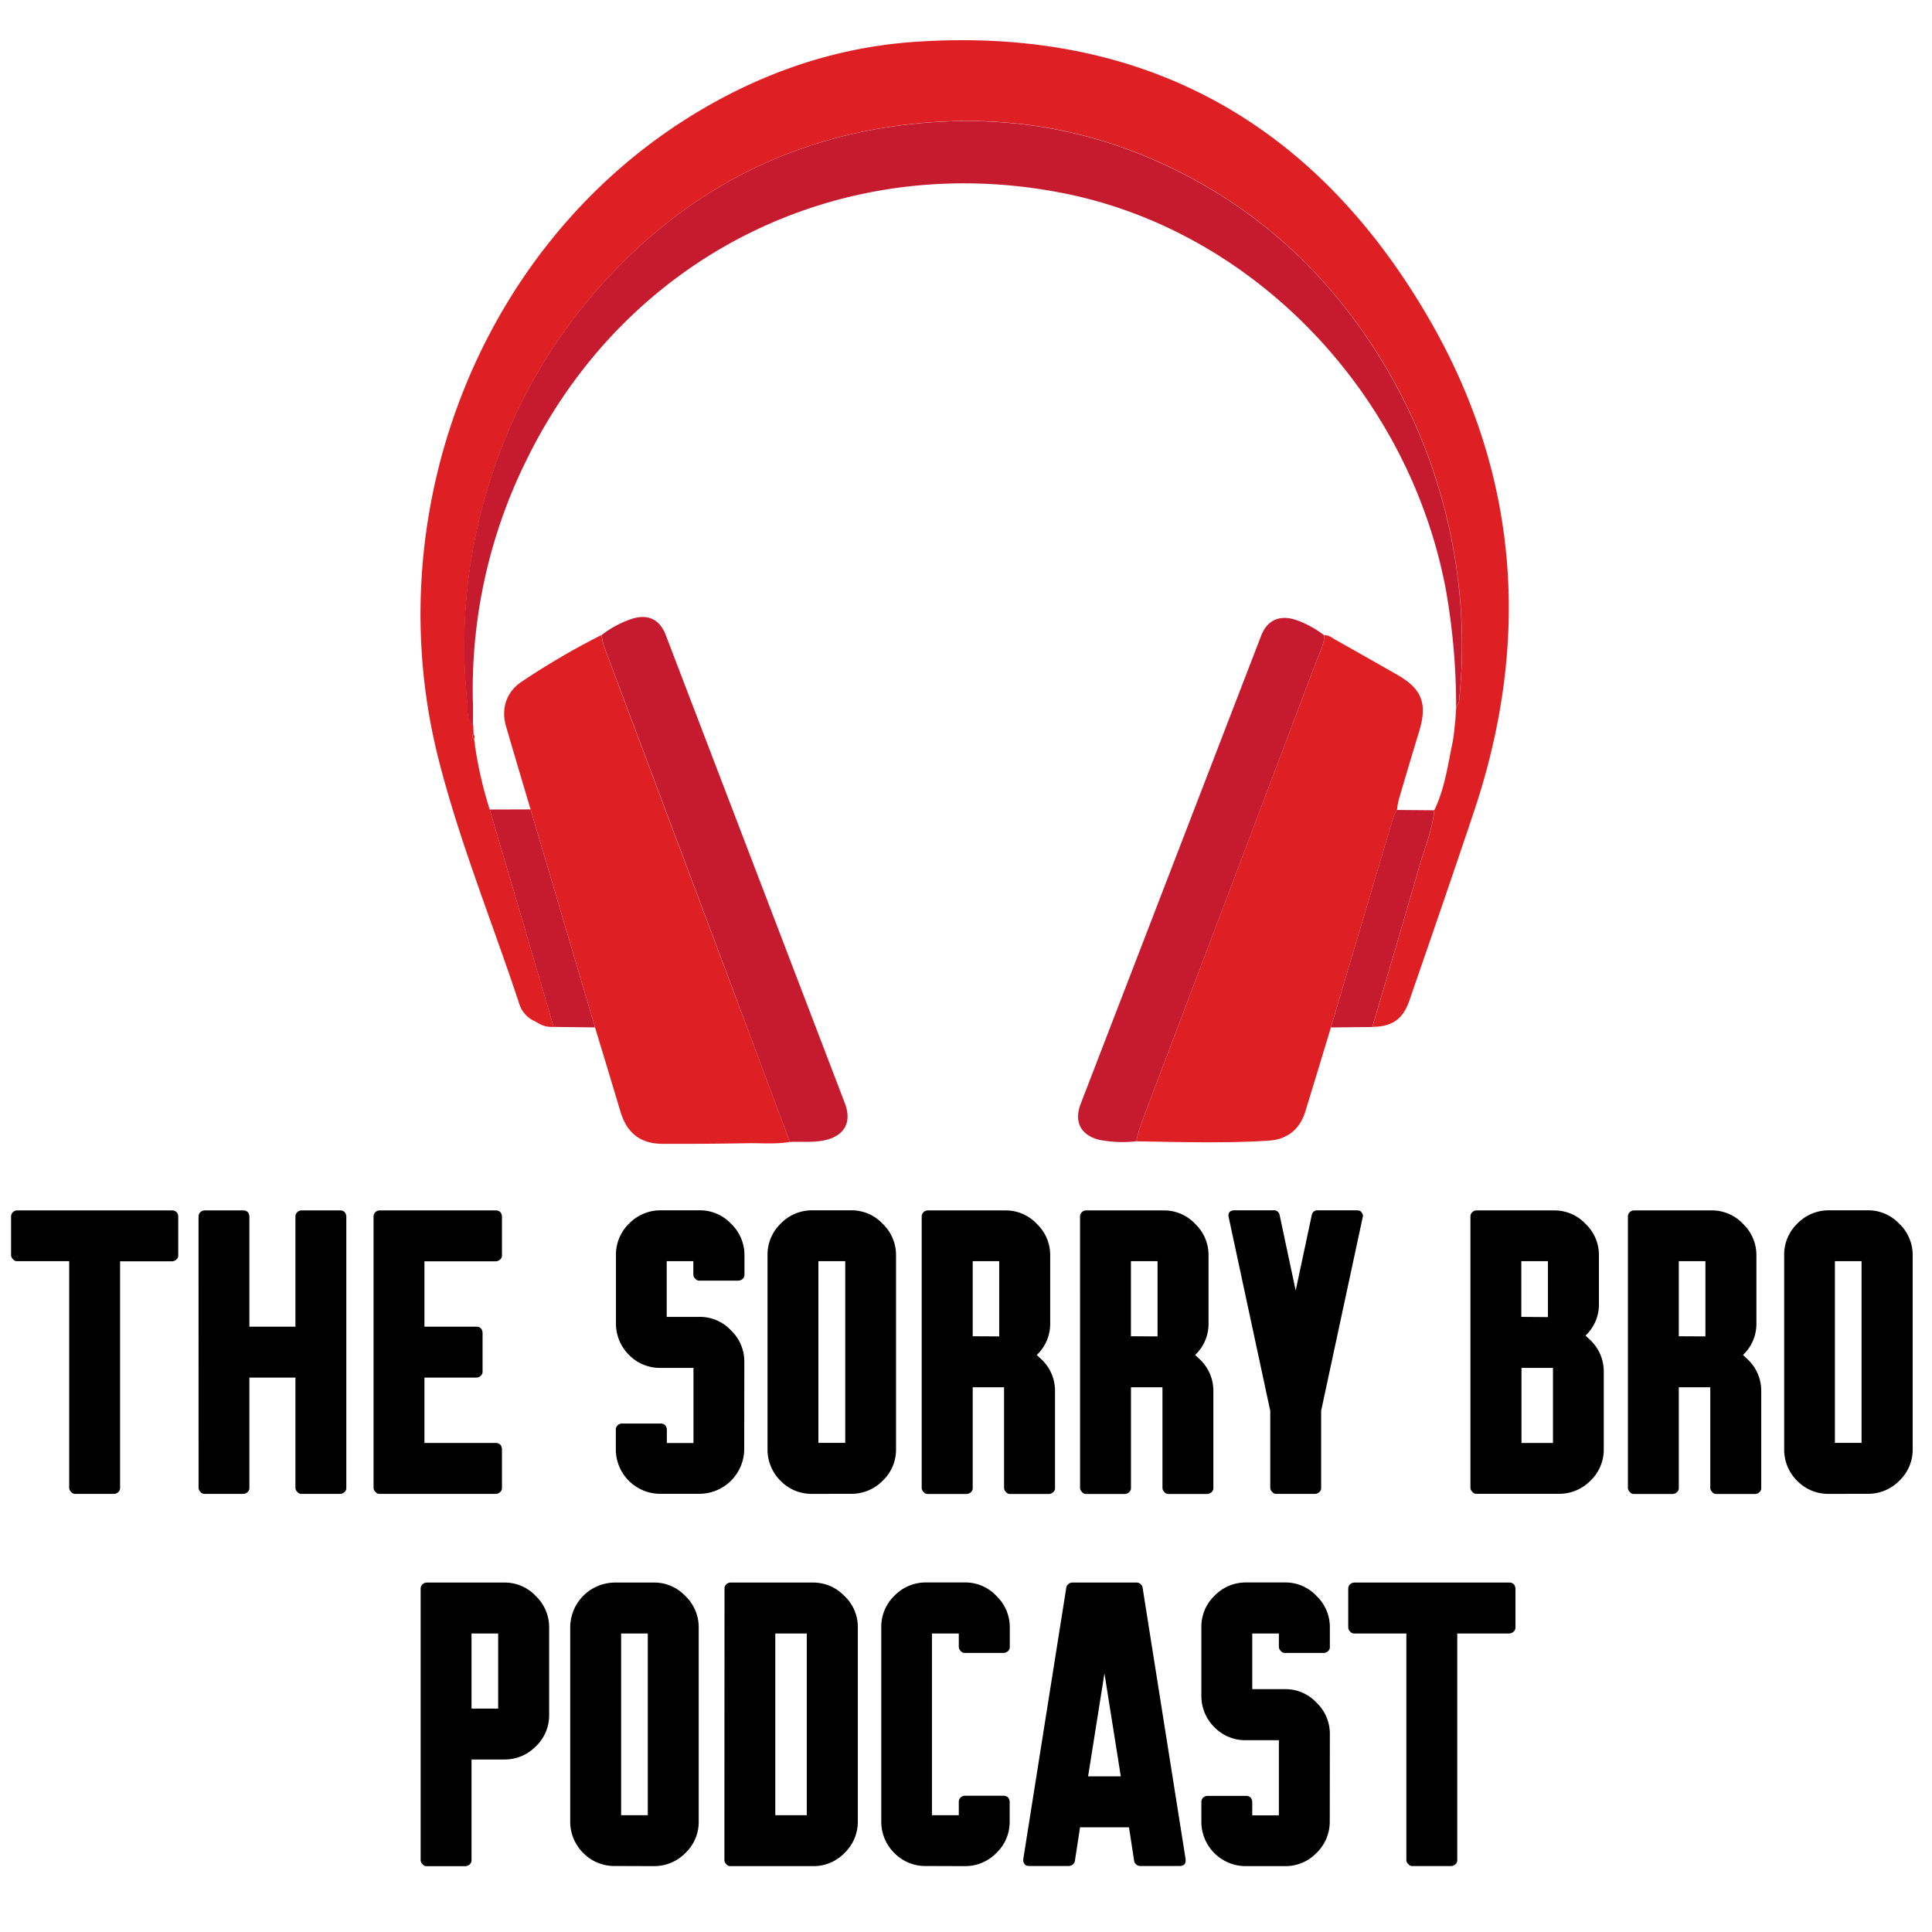 <svg xmlns="http://www.w3.org/2000/svg" viewBox="0 0 576 576"><defs><style>.cls-1{fill:#de2025;}.cls-2{fill:#c61a2f;}</style></defs><g id="Layer_1" data-name="Layer 1"><path d="M20.63,376H5.1a1.46,1.46,0,0,1-1.26-.63,1.64,1.64,0,0,1-.54-1.18V362.68a1.73,1.73,0,0,1,.63-1.36,1.79,1.79,0,0,1,1.17-.45H51.33a1.83,1.83,0,0,1,1.35.54,2.13,2.13,0,0,1,.46,1.27v11.55a1.53,1.53,0,0,1-.55,1.27,1.94,1.94,0,0,1-1.26.54H35.8v67.53a1.56,1.56,0,0,1-.54,1.27,1.94,1.94,0,0,1-1.26.54H22.44a1.49,1.49,0,0,1-1.27-.63,1.65,1.65,0,0,1-.54-1.18Z"/><path d="M59.19,362.68a1.73,1.73,0,0,1,.63-1.36,1.79,1.79,0,0,1,1.17-.45H72.55a1.83,1.83,0,0,1,1.35.54,2.19,2.19,0,0,1,.45,1.27v32.86H88.08V362.68a1.73,1.73,0,0,1,.63-1.36,1.79,1.79,0,0,1,1.17-.45h11.56a1.83,1.83,0,0,1,1.35.54,2.2,2.2,0,0,1,.46,1.27v80.89a1.56,1.56,0,0,1-.55,1.27,1.94,1.94,0,0,1-1.26.54H89.88a1.46,1.46,0,0,1-1.26-.63,1.65,1.65,0,0,1-.54-1.18V410.71H74.35v32.86a1.56,1.56,0,0,1-.54,1.27,1.94,1.94,0,0,1-1.26.54H61a1.46,1.46,0,0,1-1.26-.63,1.65,1.65,0,0,1-.54-1.18Z"/><path d="M111.37,362.68a1.73,1.73,0,0,1,.63-1.36,1.8,1.8,0,0,1,1.18-.45h34.67a1.83,1.83,0,0,1,1.35.54,2.19,2.19,0,0,1,.45,1.27v11.55a1.56,1.56,0,0,1-.54,1.27,1.94,1.94,0,0,1-1.26.54H126.54v19.5h15.53a1.83,1.83,0,0,1,1.35.54,2.19,2.19,0,0,1,.45,1.27V408.9a1.56,1.56,0,0,1-.54,1.27,1.94,1.94,0,0,1-1.26.54H126.54v19.5h21.31a1.83,1.83,0,0,1,1.35.54,2.21,2.21,0,0,1,.45,1.27v11.55a1.56,1.56,0,0,1-.54,1.27,1.94,1.94,0,0,1-1.26.54H113.18a1.48,1.48,0,0,1-1.27-.63,1.65,1.65,0,0,1-.54-1.18Z"/><path d="M221.88,432a13.4,13.4,0,0,1-13.36,13.36H197A13.25,13.25,0,0,1,183.6,432v-5.78a1.74,1.74,0,0,1,.63-1.36,1.8,1.8,0,0,1,1.18-.45H197a1.82,1.82,0,0,1,1.36.55,2.16,2.16,0,0,1,.45,1.26v4h7.94V407.82H197a12.89,12.89,0,0,1-9.48-3.88,13.09,13.09,0,0,1-3.88-9.48V374.23a12.79,12.79,0,0,1,3.88-9.39,13,13,0,0,1,9.48-4h11.56a12.68,12.68,0,0,1,9.39,4,12.83,12.83,0,0,1,4,9.39V380a1.57,1.57,0,0,1-.54,1.27,1.94,1.94,0,0,1-1.26.54H208.52a1.46,1.46,0,0,1-1.26-.63,1.63,1.63,0,0,1-.55-1.18v-4h-7.94v16.61h9.75a12.65,12.65,0,0,1,9.39,4,12.8,12.8,0,0,1,4,9.38Z"/><path d="M242.2,445.38a12.9,12.9,0,0,1-9.48-3.88,13.1,13.1,0,0,1-3.89-9.48V374.23a12.8,12.8,0,0,1,3.89-9.39,12.94,12.94,0,0,1,9.48-4h11.55a12.68,12.68,0,0,1,9.39,4,12.84,12.84,0,0,1,4,9.39V432a12.76,12.76,0,0,1-4,9.48,13,13,0,0,1-9.39,3.88ZM252,376H244v54.17H252Z"/><path d="M274.79,362.68a1.73,1.73,0,0,1,.63-1.36,1.8,1.8,0,0,1,1.18-.45h23.11a12.68,12.68,0,0,1,9.39,4,12.83,12.83,0,0,1,4,9.39v20.23a12.75,12.75,0,0,1-4,9.48l1.44,1.35a12.84,12.84,0,0,1,4,9.39v28.89a1.56,1.56,0,0,1-.55,1.27,1.94,1.94,0,0,1-1.26.54H301.15a1.46,1.46,0,0,1-1.26-.63,1.65,1.65,0,0,1-.54-1.18v-30H290v30a1.56,1.56,0,0,1-.54,1.27,2,2,0,0,1-1.27.54H276.6a1.47,1.47,0,0,1-1.27-.63,1.65,1.65,0,0,1-.54-1.18Zm23.11,35.75V376H290v22.39Z"/><path d="M322,362.68a1.73,1.73,0,0,1,.63-1.36,1.8,1.8,0,0,1,1.18-.45h23.11a12.68,12.68,0,0,1,9.39,4,12.83,12.83,0,0,1,4,9.39v20.23a12.75,12.75,0,0,1-4,9.48l1.44,1.35a12.84,12.84,0,0,1,4,9.39v28.89a1.56,1.56,0,0,1-.55,1.27,1.94,1.94,0,0,1-1.26.54H348.37a1.46,1.46,0,0,1-1.26-.63,1.65,1.65,0,0,1-.54-1.18v-30h-9.39v30a1.56,1.56,0,0,1-.54,1.27,2,2,0,0,1-1.27.54H323.82a1.47,1.47,0,0,1-1.27-.63,1.65,1.65,0,0,1-.54-1.18Zm23.11,35.75V376h-7.94v22.39Z"/><path d="M393.88,443.57a1.56,1.56,0,0,1-.54,1.27,2,2,0,0,1-1.27.54H380.52a1.47,1.47,0,0,1-1.27-.63,1.65,1.65,0,0,1-.54-1.18V420.64L366.34,363a2.64,2.64,0,0,1-.09-.63c0-1,.63-1.54,1.9-1.54H379.7a1.7,1.7,0,0,1,1.81,1.45l4.78,22.48,4.79-22.48a1.7,1.7,0,0,1,1.8-1.45h11.56l.81.09a1.38,1.38,0,0,1,.73.63,1.36,1.36,0,0,1,.36,1,1.48,1.48,0,0,1-.09.45l-12.37,57.6Z"/><path d="M438.39,362.68a1.73,1.73,0,0,1,.63-1.36,1.8,1.8,0,0,1,1.18-.45h23.11a12.68,12.68,0,0,1,9.39,4,12.83,12.83,0,0,1,4,9.39v14.45a12.75,12.75,0,0,1-4,9.48l1.44,1.35a12.84,12.84,0,0,1,4,9.39V432a12.76,12.76,0,0,1-4,9.48,13,13,0,0,1-9.39,3.88H440.2a1.47,1.47,0,0,1-1.27-.63,1.65,1.65,0,0,1-.54-1.18Zm23.11,30V376h-7.94v16.61ZM463,430.21V407.82h-9.39v22.39Z"/><path d="M485.34,362.68a1.73,1.73,0,0,1,.63-1.36,1.79,1.79,0,0,1,1.17-.45h23.12a12.68,12.68,0,0,1,9.39,4,12.87,12.87,0,0,1,4,9.39v20.23a12.78,12.78,0,0,1-4,9.48l1.44,1.35a12.83,12.83,0,0,1,4,9.39v28.89a1.56,1.56,0,0,1-.54,1.27,1.94,1.94,0,0,1-1.26.54H511.7a1.46,1.46,0,0,1-1.26-.63,1.65,1.65,0,0,1-.54-1.18v-30h-9.39v30a1.53,1.53,0,0,1-.55,1.27,1.94,1.94,0,0,1-1.26.54H487.14a1.46,1.46,0,0,1-1.26-.63,1.65,1.65,0,0,1-.54-1.18Zm23.11,35.75V376h-7.94v22.39Z"/><path d="M545.29,445.38a12.93,12.93,0,0,1-9.48-3.88,13.09,13.09,0,0,1-3.88-9.48V374.23a12.79,12.79,0,0,1,3.88-9.39,13,13,0,0,1,9.48-4h11.55a12.69,12.69,0,0,1,9.4,4,12.87,12.87,0,0,1,4,9.39V432a12.78,12.78,0,0,1-4,9.48,13,13,0,0,1-9.4,3.88ZM555,376h-7.95v54.17H555Z"/><path d="M125.41,473.62a1.71,1.71,0,0,1,.63-1.35,1.8,1.8,0,0,1,1.18-.45h23.11a12.64,12.64,0,0,1,9.39,4,12.83,12.83,0,0,1,4,9.39v26a12.75,12.75,0,0,1-4,9.48,13,13,0,0,1-9.39,3.88h-9.75v30a1.55,1.55,0,0,1-.54,1.26,2,2,0,0,1-1.27.54H127.22a1.47,1.47,0,0,1-1.27-.63,1.63,1.63,0,0,1-.54-1.17ZM148.52,487h-7.94v22.4h7.94Z"/><path d="M183.37,556.32a12.89,12.89,0,0,1-9.48-3.88A13.13,13.13,0,0,1,170,543V485.18a13.4,13.4,0,0,1,13.36-13.36h11.56a12.64,12.64,0,0,1,9.39,4,12.83,12.83,0,0,1,4,9.39V543a12.75,12.75,0,0,1-4,9.48,13,13,0,0,1-9.39,3.88ZM193.13,487h-7.95v54.18h7.95Z"/><path d="M216,473.62a1.71,1.71,0,0,1,.63-1.35,1.79,1.79,0,0,1,1.17-.45h24.56a12.83,12.83,0,0,1,9.39,4,12.64,12.64,0,0,1,4,9.39V543a12.94,12.94,0,0,1-4,9.48,12.79,12.79,0,0,1-9.39,3.88H217.77a1.46,1.46,0,0,1-1.26-.63,1.63,1.63,0,0,1-.54-1.17ZM240.53,487h-9.39v54.18h9.39Z"/><path d="M276.1,556.32a12.89,12.89,0,0,1-9.48-3.88,13.09,13.09,0,0,1-3.88-9.48V485.18a12.79,12.79,0,0,1,3.88-9.39,12.94,12.94,0,0,1,9.48-4h11.56a12.64,12.64,0,0,1,9.39,4,12.87,12.87,0,0,1,4,9.39V491a1.55,1.55,0,0,1-.54,1.26,2,2,0,0,1-1.27.54H287.66a1.47,1.47,0,0,1-1.27-.63,1.63,1.63,0,0,1-.54-1.17v-4h-8v54.18h8v-4a1.71,1.71,0,0,1,.63-1.35,1.8,1.8,0,0,1,1.18-.45h11.55a1.85,1.85,0,0,1,1.36.54,2.16,2.16,0,0,1,.45,1.26V543a12.78,12.78,0,0,1-4,9.48,13,13,0,0,1-9.39,3.88Z"/><path d="M353.47,554.25v.45q0,1.62-1.8,1.62H339.93a1.79,1.79,0,0,1-1.17-.45,1.69,1.69,0,0,1-.63-1.08l-1.54-10H322l-1.53,10a1.69,1.69,0,0,1-.63,1.08,1.82,1.82,0,0,1-1.18.45H306.89l-.82-.09a1.36,1.36,0,0,1-.72-.63,1.89,1.89,0,0,1-.27-1v-.36l12.82-80.9a1.69,1.69,0,0,1,.63-1.08,1.82,1.82,0,0,1,1.18-.45h19.14a1.79,1.79,0,0,1,1.17.45,1.69,1.69,0,0,1,.63,1.08ZM329.28,498.9l-4.88,30.7h9.75Z"/><path d="M396.45,543a12.94,12.94,0,0,1-4,9.48,12.79,12.79,0,0,1-9.39,3.88H371.53A13.23,13.23,0,0,1,358.17,543v-5.78a1.71,1.71,0,0,1,.63-1.35,1.8,1.8,0,0,1,1.18-.45h11.55a1.85,1.85,0,0,1,1.36.54,2.16,2.16,0,0,1,.45,1.26v4h7.94v-22.4h-9.75a12.89,12.89,0,0,1-9.48-3.88,13.07,13.07,0,0,1-3.88-9.48V485.18a12.79,12.79,0,0,1,3.88-9.39,12.94,12.94,0,0,1,9.48-4h11.56a12.64,12.64,0,0,1,9.39,4,12.83,12.83,0,0,1,4,9.39V491a1.55,1.55,0,0,1-.54,1.26,1.94,1.94,0,0,1-1.26.54H383.09a1.46,1.46,0,0,1-1.26-.63,1.61,1.61,0,0,1-.55-1.17v-4h-7.94V503.6h9.75a12.64,12.64,0,0,1,9.39,4,12.83,12.83,0,0,1,4,9.39Z"/><path d="M419.29,487H403.76a1.46,1.46,0,0,1-1.26-.63,1.63,1.63,0,0,1-.54-1.17V473.62a1.71,1.71,0,0,1,.63-1.35,1.79,1.79,0,0,1,1.17-.45H450a1.83,1.83,0,0,1,1.35.54,2.11,2.11,0,0,1,.46,1.26v11.56a1.53,1.53,0,0,1-.55,1.26A1.94,1.94,0,0,1,450,487H434.46v67.54a1.55,1.55,0,0,1-.54,1.26,1.94,1.94,0,0,1-1.26.54H421.1a1.49,1.49,0,0,1-1.27-.63,1.63,1.63,0,0,1-.54-1.17Z"/><path class="cls-1" d="M141.35,220.29l.29,2c0,.08-.1.17-.09.23a3.24,3.24,0,0,0,.16.47A120.2,120.2,0,0,0,146,241.34q4.24,14.4,8.5,28.81,5.3,18,10.56,36a7.62,7.62,0,0,1-4.74-1.2l-1-.54a8.34,8.34,0,0,1-4.54-5.23c-8-24.22-17.7-47.94-24-72.69-18.49-72.61,11.43-151.71,74.1-191.21,20.82-13.11,43.49-21.16,68.09-22.82C341.56,7.86,392.7,37,426.43,95.72,453,142,456.37,191.4,439.43,242c-6.3,18.84-12.79,37.61-19.27,56.38-1.92,5.55-5.17,7.7-11,7.77,4.68-15.94,9.41-31.87,14-47.84,1.6-5.56,3.91-10.94,4.47-16.78,3.07-6.35,4-13.28,5.41-20.08.45-2.21.58-4.48.85-6.72l.05-.7c.07-1.12.14-2.23.22-3.35a2.92,2.92,0,0,0,.9-2.13,159.93,159.93,0,0,0-.09-33.39,163.92,163.92,0,0,0-21.59-65.37c-16-27-37.79-47.61-66.41-60.83-26-12-53.26-15.36-81.37-11.19-36.92,5.47-66.83,23.58-90.54,52.1a157.21,157.21,0,0,0-29.61,55.75,160.12,160.12,0,0,0-6.09,63.8c.24,2.22-.42,4.89,1.71,6.71l.13,2.68A.84.84,0,0,0,141.35,220.29Z"/><path class="cls-1" d="M396.79,306.32c-2.54,8.35-5.05,16.7-7.62,25.05-1.62,5.29-5.38,8.35-10.92,8.7-13.16.83-26.33.4-39.5.2.41-1.54.7-3.11,1.25-4.59,3.34-8.95,6.74-17.88,10.13-26.82q21.28-56.15,42.55-112.31c.87-2.32,2.15-4.55,2.1-7.16,1.37-.12,2.34.76,3.41,1.37q9.21,5.18,18.37,10.41c7.35,4.19,9.05,8.57,6.57,16.78Q420,228.23,417,238.51a24.56,24.56,0,0,0-.51,3,13.05,13.05,0,0,0-1.05,2.12Q406.08,275,396.79,306.32Z"/><path class="cls-1" d="M235.47,340.45c-4.16.72-8.37.32-12.56.39-8.41.14-16.82.22-25.23.18-6.77,0-10.77-3.18-12.71-9.64q-3.76-12.54-7.57-25.07-9.6-32.51-19.22-65c-2.44-8.26-4.91-16.5-7.31-24.76-1.52-5.22.06-10.17,4.48-13.19a221.71,221.71,0,0,1,24-14.05,20.14,20.14,0,0,0,.68,3.32q19.22,51.24,38.48,102.46Q227.06,317.76,235.47,340.45Z"/><path class="cls-2" d="M141,216.17c-2.13-1.82-1.47-4.49-1.71-6.71a160.12,160.12,0,0,1,6.09-63.8A157.21,157.21,0,0,1,175,89.91c23.71-28.52,53.62-46.63,90.54-52.1C293.68,33.64,320.94,37,346.94,49c28.62,13.22,50.45,33.81,66.41,60.83a163.92,163.92,0,0,1,21.59,65.37,159.93,159.93,0,0,1,.09,33.39,2.92,2.92,0,0,1-.9,2.13A201,201,0,0,0,431,175.43C419.77,116.7,373.44,68.74,317,57.59,250.5,44.45,186.62,76.28,156.84,137.4A154.12,154.12,0,0,0,141,210C141.07,212.07,141,214.12,141,216.17Z"/><path class="cls-2" d="M235.47,340.45q-8.46-22.68-16.93-45.36-19.23-51.22-38.48-102.46a20.14,20.14,0,0,1-.68-3.32,30.87,30.87,0,0,1,9-4.81c4.83-1.52,8.31.16,10.09,4.79q26.7,69.78,53.39,139.57c2.2,5.77-.07,9.82-6.12,11.12C242.31,340.7,238.88,340.28,235.47,340.45Z"/><path class="cls-2" d="M394.78,189.39c.05,2.61-1.23,4.84-2.1,7.16q-21.23,56.17-42.55,112.31c-3.39,8.94-6.79,17.87-10.13,26.82-.55,1.48-.84,3.05-1.25,4.59a36.94,36.94,0,0,1-10.86-.42c-5.64-1.32-7.78-5.34-5.69-10.77Q349.1,259.3,376,189.52c1.87-4.83,5.85-6.47,11.08-4.44A30.52,30.52,0,0,1,394.78,189.39Z"/><path class="cls-2" d="M158.18,241.31q9.62,32.49,19.22,65l-12.35-.15q-5.28-18-10.56-36-4.23-14.41-8.5-28.81Z"/><path class="cls-2" d="M396.79,306.32q9.3-31.36,18.63-62.72a13.05,13.05,0,0,1,1.05-2.12l11.13.09c-.56,5.84-2.87,11.22-4.47,16.78-4.59,16-9.32,31.9-14,47.84Z"/><path class="cls-1" d="M141.35,220.29a.84.84,0,0,1-.18-1.44A1.35,1.35,0,0,1,141.35,220.29Z"/><path class="cls-1" d="M433.91,214.07l-.05.7Z"/><path class="cls-1" d="M141.71,223a3.24,3.24,0,0,1-.16-.47c0-.06.06-.15.09-.23Z"/><path class="cls-1" d="M159.27,304.42l1,.54Z"/></g></svg>